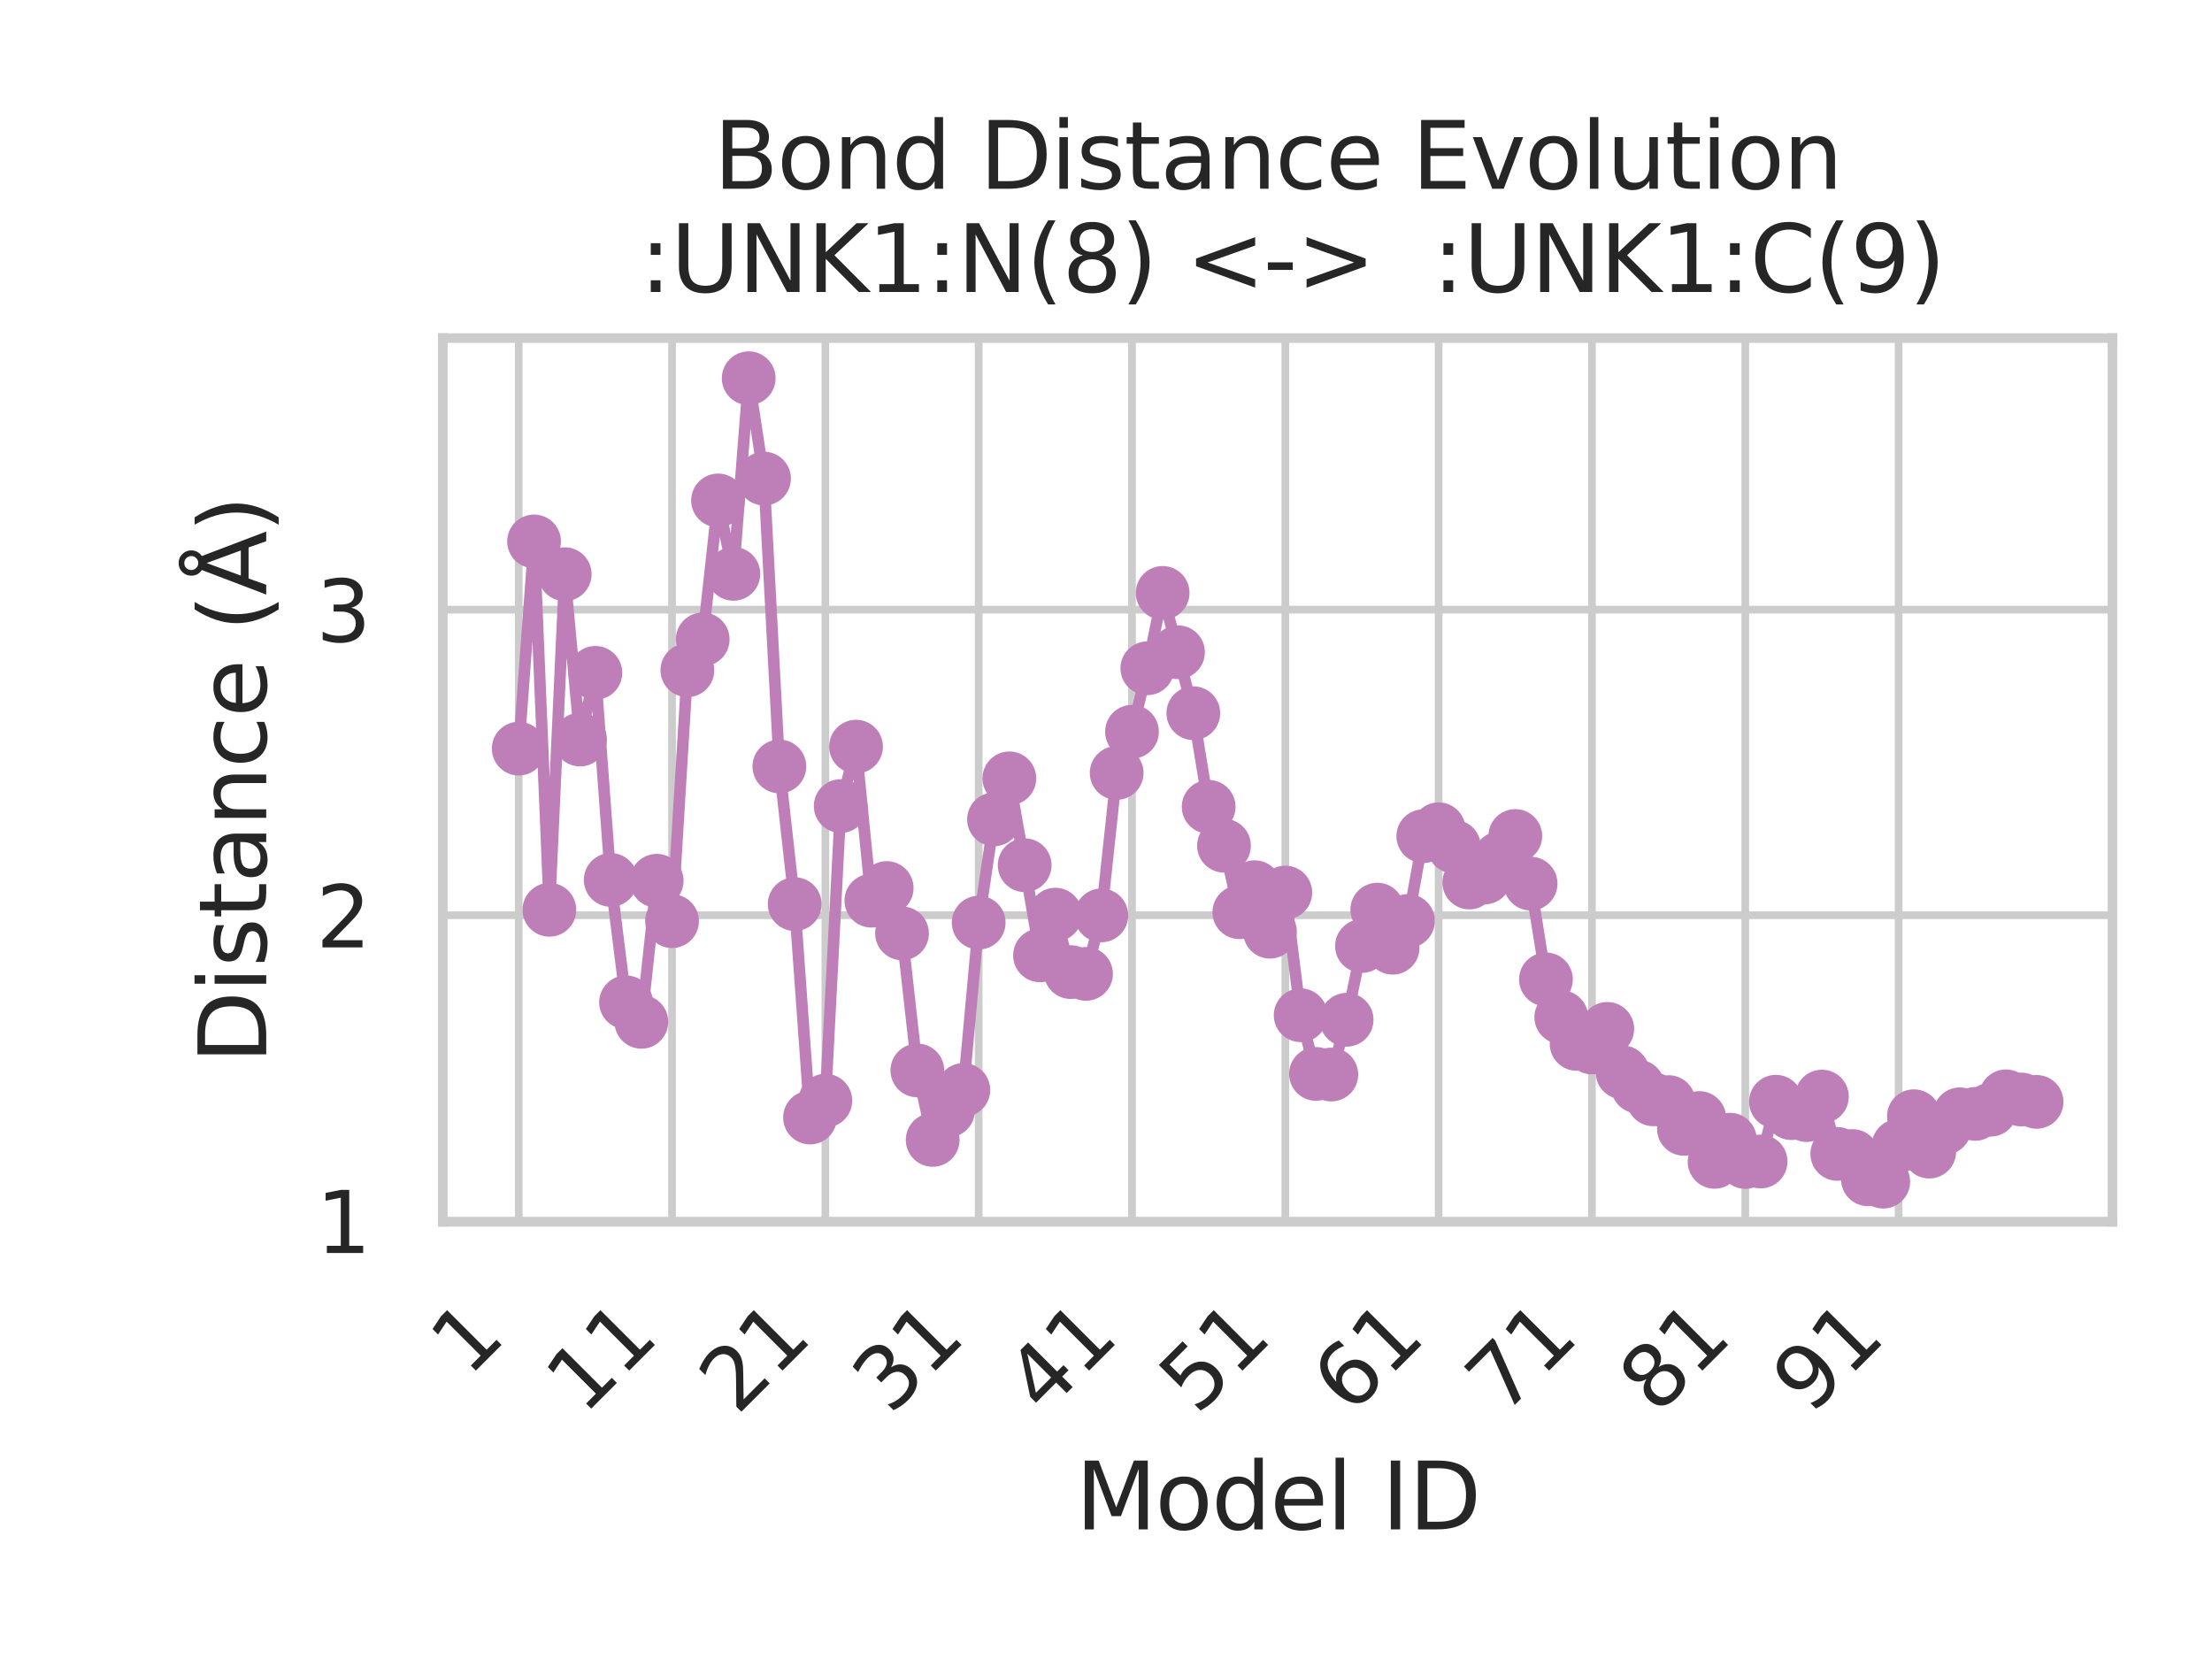 <?xml version="1.0" encoding="utf-8" standalone="no"?>
<!DOCTYPE svg PUBLIC "-//W3C//DTD SVG 1.1//EN"
  "http://www.w3.org/Graphics/SVG/1.1/DTD/svg11.dtd">
<svg xmlns:xlink="http://www.w3.org/1999/xlink" width="288pt" height="216pt" viewBox="0 0 288 216" xmlns="http://www.w3.org/2000/svg" version="1.1">
 <defs>
  <style type="text/css">*{stroke-linejoin: round; stroke-linecap: butt}</style>
 </defs>
 <g id="figure_1">
  <g id="patch_1">
   <path d="M 0 216 
L 288 216 
L 288 0 
L 0 0 
z
" style="fill: #ffffff"/>
  </g>
  <g id="axes_1">
   <g id="patch_2">
    <path d="M 57.656 159.079 
L 275.04 159.079 
L 275.04 44.016 
L 57.656 44.016 
z
" style="fill: #ffffff"/>
   </g>
   <g id="matplotlib.axis_1">
    <g id="xtick_1">
     <g id="line2d_1">
      <path d="M 67.537 159.079 
L 67.537 44.016 
" clip-path="url(#p1d63e0e057)" style="fill: none; stroke: #cccccc; stroke-linecap: round"/>
     </g>
     <g id="text_1">
      <!-- 1 -->
      <g style="fill: #262626" transform="translate(60.971 179.438) rotate(-45) scale(0.11 -0.11)">
       <defs>
        <path id="DejaVuSans-31" d="M 794 531 
L 1825 531 
L 1825 4091 
L 703 3866 
L 703 4441 
L 1819 4666 
L 2450 4666 
L 2450 531 
L 3481 531 
L 3481 0 
L 794 0 
L 794 531 
z
" transform="scale(0.016)"/>
       </defs>
       <use xlink:href="#DejaVuSans-31"/>
      </g>
     </g>
    </g>
    <g id="xtick_2">
     <g id="line2d_2">
      <path d="M 87.499 159.079 
L 87.499 44.016 
" clip-path="url(#p1d63e0e057)" style="fill: none; stroke: #cccccc; stroke-linecap: round"/>
     </g>
     <g id="text_2">
      <!-- 11 -->
      <g style="fill: #262626" transform="translate(75.984 184.387) rotate(-45) scale(0.11 -0.11)">
       <use xlink:href="#DejaVuSans-31"/>
       <use xlink:href="#DejaVuSans-31" x="63.623"/>
      </g>
     </g>
    </g>
    <g id="xtick_3">
     <g id="line2d_3">
      <path d="M 107.461 159.079 
L 107.461 44.016 
" clip-path="url(#p1d63e0e057)" style="fill: none; stroke: #cccccc; stroke-linecap: round"/>
     </g>
     <g id="text_3">
      <!-- 21 -->
      <g style="fill: #262626" transform="translate(95.946 184.387) rotate(-45) scale(0.11 -0.11)">
       <defs>
        <path id="DejaVuSans-32" d="M 1228 531 
L 3431 531 
L 3431 0 
L 469 0 
L 469 531 
Q 828 903 1448 1529 
Q 2069 2156 2228 2338 
Q 2531 2678 2651 2914 
Q 2772 3150 2772 3378 
Q 2772 3750 2511 3984 
Q 2250 4219 1831 4219 
Q 1534 4219 1204 4116 
Q 875 4013 500 3803 
L 500 4441 
Q 881 4594 1212 4672 
Q 1544 4750 1819 4750 
Q 2544 4750 2975 4387 
Q 3406 4025 3406 3419 
Q 3406 3131 3298 2873 
Q 3191 2616 2906 2266 
Q 2828 2175 2409 1742 
Q 1991 1309 1228 531 
z
" transform="scale(0.016)"/>
       </defs>
       <use xlink:href="#DejaVuSans-32"/>
       <use xlink:href="#DejaVuSans-31" x="63.623"/>
      </g>
     </g>
    </g>
    <g id="xtick_4">
     <g id="line2d_4">
      <path d="M 127.423 159.079 
L 127.423 44.016 
" clip-path="url(#p1d63e0e057)" style="fill: none; stroke: #cccccc; stroke-linecap: round"/>
     </g>
     <g id="text_4">
      <!-- 31 -->
      <g style="fill: #262626" transform="translate(115.907 184.387) rotate(-45) scale(0.11 -0.11)">
       <defs>
        <path id="DejaVuSans-33" d="M 2597 2516 
Q 3050 2419 3304 2112 
Q 3559 1806 3559 1356 
Q 3559 666 3084 287 
Q 2609 -91 1734 -91 
Q 1441 -91 1130 -33 
Q 819 25 488 141 
L 488 750 
Q 750 597 1062 519 
Q 1375 441 1716 441 
Q 2309 441 2620 675 
Q 2931 909 2931 1356 
Q 2931 1769 2642 2001 
Q 2353 2234 1838 2234 
L 1294 2234 
L 1294 2753 
L 1863 2753 
Q 2328 2753 2575 2939 
Q 2822 3125 2822 3475 
Q 2822 3834 2567 4026 
Q 2313 4219 1838 4219 
Q 1578 4219 1281 4162 
Q 984 4106 628 3988 
L 628 4550 
Q 988 4650 1302 4700 
Q 1616 4750 1894 4750 
Q 2613 4750 3031 4423 
Q 3450 4097 3450 3541 
Q 3450 3153 3228 2886 
Q 3006 2619 2597 2516 
z
" transform="scale(0.016)"/>
       </defs>
       <use xlink:href="#DejaVuSans-33"/>
       <use xlink:href="#DejaVuSans-31" x="63.623"/>
      </g>
     </g>
    </g>
    <g id="xtick_5">
     <g id="line2d_5">
      <path d="M 147.384 159.079 
L 147.384 44.016 
" clip-path="url(#p1d63e0e057)" style="fill: none; stroke: #cccccc; stroke-linecap: round"/>
     </g>
     <g id="text_5">
      <!-- 41 -->
      <g style="fill: #262626" transform="translate(135.869 184.387) rotate(-45) scale(0.11 -0.11)">
       <defs>
        <path id="DejaVuSans-34" d="M 2419 4116 
L 825 1625 
L 2419 1625 
L 2419 4116 
z
M 2253 4666 
L 3047 4666 
L 3047 1625 
L 3713 1625 
L 3713 1100 
L 3047 1100 
L 3047 0 
L 2419 0 
L 2419 1100 
L 313 1100 
L 313 1709 
L 2253 4666 
z
" transform="scale(0.016)"/>
       </defs>
       <use xlink:href="#DejaVuSans-34"/>
       <use xlink:href="#DejaVuSans-31" x="63.623"/>
      </g>
     </g>
    </g>
    <g id="xtick_6">
     <g id="line2d_6">
      <path d="M 167.346 159.079 
L 167.346 44.016 
" clip-path="url(#p1d63e0e057)" style="fill: none; stroke: #cccccc; stroke-linecap: round"/>
     </g>
     <g id="text_6">
      <!-- 51 -->
      <g style="fill: #262626" transform="translate(155.831 184.387) rotate(-45) scale(0.11 -0.11)">
       <defs>
        <path id="DejaVuSans-35" d="M 691 4666 
L 3169 4666 
L 3169 4134 
L 1269 4134 
L 1269 2991 
Q 1406 3038 1543 3061 
Q 1681 3084 1819 3084 
Q 2600 3084 3056 2656 
Q 3513 2228 3513 1497 
Q 3513 744 3044 326 
Q 2575 -91 1722 -91 
Q 1428 -91 1123 -41 
Q 819 9 494 109 
L 494 744 
Q 775 591 1075 516 
Q 1375 441 1709 441 
Q 2250 441 2565 725 
Q 2881 1009 2881 1497 
Q 2881 1984 2565 2268 
Q 2250 2553 1709 2553 
Q 1456 2553 1204 2497 
Q 953 2441 691 2322 
L 691 4666 
z
" transform="scale(0.016)"/>
       </defs>
       <use xlink:href="#DejaVuSans-35"/>
       <use xlink:href="#DejaVuSans-31" x="63.623"/>
      </g>
     </g>
    </g>
    <g id="xtick_7">
     <g id="line2d_7">
      <path d="M 187.308 159.079 
L 187.308 44.016 
" clip-path="url(#p1d63e0e057)" style="fill: none; stroke: #cccccc; stroke-linecap: round"/>
     </g>
     <g id="text_7">
      <!-- 61 -->
      <g style="fill: #262626" transform="translate(175.793 184.387) rotate(-45) scale(0.11 -0.11)">
       <defs>
        <path id="DejaVuSans-36" d="M 2113 2584 
Q 1688 2584 1439 2293 
Q 1191 2003 1191 1497 
Q 1191 994 1439 701 
Q 1688 409 2113 409 
Q 2538 409 2786 701 
Q 3034 994 3034 1497 
Q 3034 2003 2786 2293 
Q 2538 2584 2113 2584 
z
M 3366 4563 
L 3366 3988 
Q 3128 4100 2886 4159 
Q 2644 4219 2406 4219 
Q 1781 4219 1451 3797 
Q 1122 3375 1075 2522 
Q 1259 2794 1537 2939 
Q 1816 3084 2150 3084 
Q 2853 3084 3261 2657 
Q 3669 2231 3669 1497 
Q 3669 778 3244 343 
Q 2819 -91 2113 -91 
Q 1303 -91 875 529 
Q 447 1150 447 2328 
Q 447 3434 972 4092 
Q 1497 4750 2381 4750 
Q 2619 4750 2861 4703 
Q 3103 4656 3366 4563 
z
" transform="scale(0.016)"/>
       </defs>
       <use xlink:href="#DejaVuSans-36"/>
       <use xlink:href="#DejaVuSans-31" x="63.623"/>
      </g>
     </g>
    </g>
    <g id="xtick_8">
     <g id="line2d_8">
      <path d="M 207.27 159.079 
L 207.27 44.016 
" clip-path="url(#p1d63e0e057)" style="fill: none; stroke: #cccccc; stroke-linecap: round"/>
     </g>
     <g id="text_8">
      <!-- 71 -->
      <g style="fill: #262626" transform="translate(195.754 184.387) rotate(-45) scale(0.11 -0.11)">
       <defs>
        <path id="DejaVuSans-37" d="M 525 4666 
L 3525 4666 
L 3525 4397 
L 1831 0 
L 1172 0 
L 2766 4134 
L 525 4134 
L 525 4666 
z
" transform="scale(0.016)"/>
       </defs>
       <use xlink:href="#DejaVuSans-37"/>
       <use xlink:href="#DejaVuSans-31" x="63.623"/>
      </g>
     </g>
    </g>
    <g id="xtick_9">
     <g id="line2d_9">
      <path d="M 227.232 159.079 
L 227.232 44.016 
" clip-path="url(#p1d63e0e057)" style="fill: none; stroke: #cccccc; stroke-linecap: round"/>
     </g>
     <g id="text_9">
      <!-- 81 -->
      <g style="fill: #262626" transform="translate(215.716 184.387) rotate(-45) scale(0.11 -0.11)">
       <defs>
        <path id="DejaVuSans-38" d="M 2034 2216 
Q 1584 2216 1326 1975 
Q 1069 1734 1069 1313 
Q 1069 891 1326 650 
Q 1584 409 2034 409 
Q 2484 409 2743 651 
Q 3003 894 3003 1313 
Q 3003 1734 2745 1975 
Q 2488 2216 2034 2216 
z
M 1403 2484 
Q 997 2584 770 2862 
Q 544 3141 544 3541 
Q 544 4100 942 4425 
Q 1341 4750 2034 4750 
Q 2731 4750 3128 4425 
Q 3525 4100 3525 3541 
Q 3525 3141 3298 2862 
Q 3072 2584 2669 2484 
Q 3125 2378 3379 2068 
Q 3634 1759 3634 1313 
Q 3634 634 3220 271 
Q 2806 -91 2034 -91 
Q 1263 -91 848 271 
Q 434 634 434 1313 
Q 434 1759 690 2068 
Q 947 2378 1403 2484 
z
M 1172 3481 
Q 1172 3119 1398 2916 
Q 1625 2713 2034 2713 
Q 2441 2713 2670 2916 
Q 2900 3119 2900 3481 
Q 2900 3844 2670 4047 
Q 2441 4250 2034 4250 
Q 1625 4250 1398 4047 
Q 1172 3844 1172 3481 
z
" transform="scale(0.016)"/>
       </defs>
       <use xlink:href="#DejaVuSans-38"/>
       <use xlink:href="#DejaVuSans-31" x="63.623"/>
      </g>
     </g>
    </g>
    <g id="xtick_10">
     <g id="line2d_10">
      <path d="M 247.193 159.079 
L 247.193 44.016 
" clip-path="url(#p1d63e0e057)" style="fill: none; stroke: #cccccc; stroke-linecap: round"/>
     </g>
     <g id="text_10">
      <!-- 91 -->
      <g style="fill: #262626" transform="translate(235.678 184.387) rotate(-45) scale(0.11 -0.11)">
       <defs>
        <path id="DejaVuSans-39" d="M 703 97 
L 703 672 
Q 941 559 1184 500 
Q 1428 441 1663 441 
Q 2288 441 2617 861 
Q 2947 1281 2994 2138 
Q 2813 1869 2534 1725 
Q 2256 1581 1919 1581 
Q 1219 1581 811 2004 
Q 403 2428 403 3163 
Q 403 3881 828 4315 
Q 1253 4750 1959 4750 
Q 2769 4750 3195 4129 
Q 3622 3509 3622 2328 
Q 3622 1225 3098 567 
Q 2575 -91 1691 -91 
Q 1453 -91 1209 -44 
Q 966 3 703 97 
z
M 1959 2075 
Q 2384 2075 2632 2365 
Q 2881 2656 2881 3163 
Q 2881 3666 2632 3958 
Q 2384 4250 1959 4250 
Q 1534 4250 1286 3958 
Q 1038 3666 1038 3163 
Q 1038 2656 1286 2365 
Q 1534 2075 1959 2075 
z
" transform="scale(0.016)"/>
       </defs>
       <use xlink:href="#DejaVuSans-39"/>
       <use xlink:href="#DejaVuSans-31" x="63.623"/>
      </g>
     </g>
    </g>
    <g id="text_11">
     <!-- Model ID -->
     <g style="fill: #262626" transform="translate(140.035 199.123) scale(0.12 -0.12)">
      <defs>
       <path id="DejaVuSans-4d" d="M 628 4666 
L 1569 4666 
L 2759 1491 
L 3956 4666 
L 4897 4666 
L 4897 0 
L 4281 0 
L 4281 4097 
L 3078 897 
L 2444 897 
L 1241 4097 
L 1241 0 
L 628 0 
L 628 4666 
z
" transform="scale(0.016)"/>
       <path id="DejaVuSans-6f" d="M 1959 3097 
Q 1497 3097 1228 2736 
Q 959 2375 959 1747 
Q 959 1119 1226 758 
Q 1494 397 1959 397 
Q 2419 397 2687 759 
Q 2956 1122 2956 1747 
Q 2956 2369 2687 2733 
Q 2419 3097 1959 3097 
z
M 1959 3584 
Q 2709 3584 3137 3096 
Q 3566 2609 3566 1747 
Q 3566 888 3137 398 
Q 2709 -91 1959 -91 
Q 1206 -91 779 398 
Q 353 888 353 1747 
Q 353 2609 779 3096 
Q 1206 3584 1959 3584 
z
" transform="scale(0.016)"/>
       <path id="DejaVuSans-64" d="M 2906 2969 
L 2906 4863 
L 3481 4863 
L 3481 0 
L 2906 0 
L 2906 525 
Q 2725 213 2448 61 
Q 2172 -91 1784 -91 
Q 1150 -91 751 415 
Q 353 922 353 1747 
Q 353 2572 751 3078 
Q 1150 3584 1784 3584 
Q 2172 3584 2448 3432 
Q 2725 3281 2906 2969 
z
M 947 1747 
Q 947 1113 1208 752 
Q 1469 391 1925 391 
Q 2381 391 2643 752 
Q 2906 1113 2906 1747 
Q 2906 2381 2643 2742 
Q 2381 3103 1925 3103 
Q 1469 3103 1208 2742 
Q 947 2381 947 1747 
z
" transform="scale(0.016)"/>
       <path id="DejaVuSans-65" d="M 3597 1894 
L 3597 1613 
L 953 1613 
Q 991 1019 1311 708 
Q 1631 397 2203 397 
Q 2534 397 2845 478 
Q 3156 559 3463 722 
L 3463 178 
Q 3153 47 2828 -22 
Q 2503 -91 2169 -91 
Q 1331 -91 842 396 
Q 353 884 353 1716 
Q 353 2575 817 3079 
Q 1281 3584 2069 3584 
Q 2775 3584 3186 3129 
Q 3597 2675 3597 1894 
z
M 3022 2063 
Q 3016 2534 2758 2815 
Q 2500 3097 2075 3097 
Q 1594 3097 1305 2825 
Q 1016 2553 972 2059 
L 3022 2063 
z
" transform="scale(0.016)"/>
       <path id="DejaVuSans-6c" d="M 603 4863 
L 1178 4863 
L 1178 0 
L 603 0 
L 603 4863 
z
" transform="scale(0.016)"/>
       <path id="DejaVuSans-20" transform="scale(0.016)"/>
       <path id="DejaVuSans-49" d="M 628 4666 
L 1259 4666 
L 1259 0 
L 628 0 
L 628 4666 
z
" transform="scale(0.016)"/>
       <path id="DejaVuSans-44" d="M 1259 4147 
L 1259 519 
L 2022 519 
Q 2988 519 3436 956 
Q 3884 1394 3884 2338 
Q 3884 3275 3436 3711 
Q 2988 4147 2022 4147 
L 1259 4147 
z
M 628 4666 
L 1925 4666 
Q 3281 4666 3915 4102 
Q 4550 3538 4550 2338 
Q 4550 1131 3912 565 
Q 3275 0 1925 0 
L 628 0 
L 628 4666 
z
" transform="scale(0.016)"/>
      </defs>
      <use xlink:href="#DejaVuSans-4d"/>
      <use xlink:href="#DejaVuSans-6f" x="86.279"/>
      <use xlink:href="#DejaVuSans-64" x="147.461"/>
      <use xlink:href="#DejaVuSans-65" x="210.938"/>
      <use xlink:href="#DejaVuSans-6c" x="272.461"/>
      <use xlink:href="#DejaVuSans-20" x="300.244"/>
      <use xlink:href="#DejaVuSans-49" x="332.031"/>
      <use xlink:href="#DejaVuSans-44" x="361.523"/>
     </g>
    </g>
   </g>
   <g id="matplotlib.axis_2">
    <g id="ytick_1">
     <g id="line2d_11">
      <path d="M 57.656 158.956 
L 275.04 158.956 
" clip-path="url(#p1d63e0e057)" style="fill: none; stroke: #cccccc; stroke-linecap: round"/>
     </g>
     <g id="text_12">
      <!-- 1 -->
      <g style="fill: #262626" transform="translate(41.157 163.135) scale(0.11 -0.11)">
       <use xlink:href="#DejaVuSans-31"/>
      </g>
     </g>
    </g>
    <g id="ytick_2">
     <g id="line2d_12">
      <path d="M 57.656 119.166 
L 275.04 119.166 
" clip-path="url(#p1d63e0e057)" style="fill: none; stroke: #cccccc; stroke-linecap: round"/>
     </g>
     <g id="text_13">
      <!-- 2 -->
      <g style="fill: #262626" transform="translate(41.157 123.346) scale(0.11 -0.11)">
       <use xlink:href="#DejaVuSans-32"/>
      </g>
     </g>
    </g>
    <g id="ytick_3">
     <g id="line2d_13">
      <path d="M 57.656 79.377 
L 275.04 79.377 
" clip-path="url(#p1d63e0e057)" style="fill: none; stroke: #cccccc; stroke-linecap: round"/>
     </g>
     <g id="text_14">
      <!-- 3 -->
      <g style="fill: #262626" transform="translate(41.157 83.556) scale(0.11 -0.11)">
       <use xlink:href="#DejaVuSans-33"/>
      </g>
     </g>
    </g>
    <g id="text_15">
     <!-- Distance (Å) -->
     <g style="fill: #262626" transform="translate(34.662 138.476) rotate(-90) scale(0.12 -0.12)">
      <defs>
       <path id="DejaVuSans-69" d="M 603 3500 
L 1178 3500 
L 1178 0 
L 603 0 
L 603 3500 
z
M 603 4863 
L 1178 4863 
L 1178 4134 
L 603 4134 
L 603 4863 
z
" transform="scale(0.016)"/>
       <path id="DejaVuSans-73" d="M 2834 3397 
L 2834 2853 
Q 2591 2978 2328 3040 
Q 2066 3103 1784 3103 
Q 1356 3103 1142 2972 
Q 928 2841 928 2578 
Q 928 2378 1081 2264 
Q 1234 2150 1697 2047 
L 1894 2003 
Q 2506 1872 2764 1633 
Q 3022 1394 3022 966 
Q 3022 478 2636 193 
Q 2250 -91 1575 -91 
Q 1294 -91 989 -36 
Q 684 19 347 128 
L 347 722 
Q 666 556 975 473 
Q 1284 391 1588 391 
Q 1994 391 2212 530 
Q 2431 669 2431 922 
Q 2431 1156 2273 1281 
Q 2116 1406 1581 1522 
L 1381 1569 
Q 847 1681 609 1914 
Q 372 2147 372 2553 
Q 372 3047 722 3315 
Q 1072 3584 1716 3584 
Q 2034 3584 2315 3537 
Q 2597 3491 2834 3397 
z
" transform="scale(0.016)"/>
       <path id="DejaVuSans-74" d="M 1172 4494 
L 1172 3500 
L 2356 3500 
L 2356 3053 
L 1172 3053 
L 1172 1153 
Q 1172 725 1289 603 
Q 1406 481 1766 481 
L 2356 481 
L 2356 0 
L 1766 0 
Q 1100 0 847 248 
Q 594 497 594 1153 
L 594 3053 
L 172 3053 
L 172 3500 
L 594 3500 
L 594 4494 
L 1172 4494 
z
" transform="scale(0.016)"/>
       <path id="DejaVuSans-61" d="M 2194 1759 
Q 1497 1759 1228 1600 
Q 959 1441 959 1056 
Q 959 750 1161 570 
Q 1363 391 1709 391 
Q 2188 391 2477 730 
Q 2766 1069 2766 1631 
L 2766 1759 
L 2194 1759 
z
M 3341 1997 
L 3341 0 
L 2766 0 
L 2766 531 
Q 2569 213 2275 61 
Q 1981 -91 1556 -91 
Q 1019 -91 701 211 
Q 384 513 384 1019 
Q 384 1609 779 1909 
Q 1175 2209 1959 2209 
L 2766 2209 
L 2766 2266 
Q 2766 2663 2505 2880 
Q 2244 3097 1772 3097 
Q 1472 3097 1187 3025 
Q 903 2953 641 2809 
L 641 3341 
Q 956 3463 1253 3523 
Q 1550 3584 1831 3584 
Q 2591 3584 2966 3190 
Q 3341 2797 3341 1997 
z
" transform="scale(0.016)"/>
       <path id="DejaVuSans-6e" d="M 3513 2113 
L 3513 0 
L 2938 0 
L 2938 2094 
Q 2938 2591 2744 2837 
Q 2550 3084 2163 3084 
Q 1697 3084 1428 2787 
Q 1159 2491 1159 1978 
L 1159 0 
L 581 0 
L 581 3500 
L 1159 3500 
L 1159 2956 
Q 1366 3272 1645 3428 
Q 1925 3584 2291 3584 
Q 2894 3584 3203 3211 
Q 3513 2838 3513 2113 
z
" transform="scale(0.016)"/>
       <path id="DejaVuSans-63" d="M 3122 3366 
L 3122 2828 
Q 2878 2963 2633 3030 
Q 2388 3097 2138 3097 
Q 1578 3097 1268 2742 
Q 959 2388 959 1747 
Q 959 1106 1268 751 
Q 1578 397 2138 397 
Q 2388 397 2633 464 
Q 2878 531 3122 666 
L 3122 134 
Q 2881 22 2623 -34 
Q 2366 -91 2075 -91 
Q 1284 -91 818 406 
Q 353 903 353 1747 
Q 353 2603 823 3093 
Q 1294 3584 2113 3584 
Q 2378 3584 2631 3529 
Q 2884 3475 3122 3366 
z
" transform="scale(0.016)"/>
       <path id="DejaVuSans-28" d="M 1984 4856 
Q 1566 4138 1362 3434 
Q 1159 2731 1159 2009 
Q 1159 1288 1364 580 
Q 1569 -128 1984 -844 
L 1484 -844 
Q 1016 -109 783 600 
Q 550 1309 550 2009 
Q 550 2706 781 3412 
Q 1013 4119 1484 4856 
L 1984 4856 
z
" transform="scale(0.016)"/>
       <path id="DejaVuSans-c5" d="M 2663 5081 
Q 2663 5278 2523 5417 
Q 2384 5556 2188 5556 
Q 1988 5556 1852 5420 
Q 1716 5284 1716 5081 
Q 1716 4884 1853 4746 
Q 1991 4609 2188 4609 
Q 2384 4609 2523 4746 
Q 2663 4884 2663 5081 
z
M 2188 4044 
L 1338 1722 
L 3041 1722 
L 2188 4044 
z
M 1716 4366 
Q 1525 4494 1428 4673 
Q 1331 4853 1331 5081 
Q 1331 5441 1579 5691 
Q 1828 5941 2188 5941 
Q 2544 5941 2795 5689 
Q 3047 5438 3047 5081 
Q 3047 4863 2948 4678 
Q 2850 4494 2663 4366 
L 4325 0 
L 3669 0 
L 3244 1197 
L 1141 1197 
L 716 0 
L 50 0 
L 1716 4366 
z
" transform="scale(0.016)"/>
       <path id="DejaVuSans-29" d="M 513 4856 
L 1013 4856 
Q 1481 4119 1714 3412 
Q 1947 2706 1947 2009 
Q 1947 1309 1714 600 
Q 1481 -109 1013 -844 
L 513 -844 
Q 928 -128 1133 580 
Q 1338 1288 1338 2009 
Q 1338 2731 1133 3434 
Q 928 4138 513 4856 
z
" transform="scale(0.016)"/>
      </defs>
      <use xlink:href="#DejaVuSans-44"/>
      <use xlink:href="#DejaVuSans-69" x="77.002"/>
      <use xlink:href="#DejaVuSans-73" x="104.785"/>
      <use xlink:href="#DejaVuSans-74" x="156.885"/>
      <use xlink:href="#DejaVuSans-61" x="196.094"/>
      <use xlink:href="#DejaVuSans-6e" x="257.373"/>
      <use xlink:href="#DejaVuSans-63" x="320.752"/>
      <use xlink:href="#DejaVuSans-65" x="375.732"/>
      <use xlink:href="#DejaVuSans-20" x="437.256"/>
      <use xlink:href="#DejaVuSans-28" x="469.043"/>
      <use xlink:href="#DejaVuSans-c5" x="508.057"/>
      <use xlink:href="#DejaVuSans-29" x="576.465"/>
     </g>
    </g>
   </g>
   <g id="line2d_14">
    <path d="M 67.537 97.469 
L 69.534 70.494 
L 71.53 118.455 
L 73.526 74.761 
L 75.522 96.287 
L 77.518 87.605 
L 79.514 114.565 
L 81.511 130.502 
L 83.507 133.041 
L 85.503 114.675 
L 87.499 119.934 
L 89.495 87.264 
L 91.491 83.247 
L 93.488 65.158 
L 95.484 74.714 
L 97.48 49.246 
L 99.476 62.31 
L 101.472 99.794 
L 103.469 117.716 
L 105.465 145.503 
L 107.461 143.303 
L 109.457 104.949 
L 111.453 97.211 
L 113.449 117.266 
L 115.446 115.62 
L 117.442 121.524 
L 119.438 139.37 
L 121.434 148.414 
L 123.43 144.59 
L 125.426 141.912 
L 127.423 120.127 
L 129.419 106.682 
L 131.415 101.34 
L 133.411 112.652 
L 135.407 124.386 
L 137.404 119.086 
L 139.4 126.564 
L 141.396 126.797 
L 143.392 119.184 
L 145.388 100.638 
L 147.384 95.272 
L 149.381 87.009 
L 151.377 77.193 
L 153.373 84.922 
L 155.369 92.858 
L 157.365 105.047 
L 159.362 110.108 
L 161.358 118.769 
L 163.354 115.514 
L 165.35 121.307 
L 167.346 116.211 
L 169.342 132.185 
L 171.339 139.823 
L 173.335 139.905 
L 175.331 132.773 
L 177.327 123.168 
L 179.323 118.433 
L 181.319 123.393 
L 183.316 119.909 
L 185.312 108.871 
L 187.308 107.969 
L 189.304 110.241 
L 191.3 114.901 
L 193.297 114.249 
L 195.293 111.744 
L 197.289 108.847 
L 199.285 115.042 
L 201.281 127.517 
L 203.277 132.438 
L 205.274 135.912 
L 207.27 136.377 
L 209.266 133.959 
L 211.262 139.629 
L 213.258 141.469 
L 215.254 143.129 
L 217.251 143.493 
L 219.247 146.975 
L 221.243 145.567 
L 223.239 151.269 
L 225.235 148.388 
L 227.232 151.286 
L 229.228 151.227 
L 231.224 143.443 
L 233.22 144.928 
L 235.216 145.181 
L 237.212 142.775 
L 239.209 150.236 
L 241.205 150.517 
L 243.201 153.538 
L 245.197 153.849 
L 247.193 149.191 
L 249.189 145.331 
L 251.186 149.937 
L 253.182 146.84 
L 255.178 145.082 
L 257.174 145.025 
L 259.17 144.481 
L 261.167 142.744 
L 263.163 143.153 
L 265.159 143.463 
" clip-path="url(#p1d63e0e057)" style="fill: none; stroke: #be7fb8; stroke-width: 1.5; stroke-linecap: round"/>
    <defs>
     <path id="m2f0616fb90" d="M 0 3 
C 0.796 3 1.559 2.684 2.121 2.121 
C 2.684 1.559 3 0.796 3 0 
C 3 -0.796 2.684 -1.559 2.121 -2.121 
C 1.559 -2.684 0.796 -3 0 -3 
C -0.796 -3 -1.559 -2.684 -2.121 -2.121 
C -2.684 -1.559 -3 -0.796 -3 0 
C -3 0.796 -2.684 1.559 -2.121 2.121 
C -1.559 2.684 -0.796 3 0 3 
z
" style="stroke: #be7fb8"/>
    </defs>
    <g clip-path="url(#p1d63e0e057)">
     <use xlink:href="#m2f0616fb90" x="67.537" y="97.469" style="fill: #be7fb8; stroke: #be7fb8"/>
     <use xlink:href="#m2f0616fb90" x="69.534" y="70.494" style="fill: #be7fb8; stroke: #be7fb8"/>
     <use xlink:href="#m2f0616fb90" x="71.53" y="118.455" style="fill: #be7fb8; stroke: #be7fb8"/>
     <use xlink:href="#m2f0616fb90" x="73.526" y="74.761" style="fill: #be7fb8; stroke: #be7fb8"/>
     <use xlink:href="#m2f0616fb90" x="75.522" y="96.287" style="fill: #be7fb8; stroke: #be7fb8"/>
     <use xlink:href="#m2f0616fb90" x="77.518" y="87.605" style="fill: #be7fb8; stroke: #be7fb8"/>
     <use xlink:href="#m2f0616fb90" x="79.514" y="114.565" style="fill: #be7fb8; stroke: #be7fb8"/>
     <use xlink:href="#m2f0616fb90" x="81.511" y="130.502" style="fill: #be7fb8; stroke: #be7fb8"/>
     <use xlink:href="#m2f0616fb90" x="83.507" y="133.041" style="fill: #be7fb8; stroke: #be7fb8"/>
     <use xlink:href="#m2f0616fb90" x="85.503" y="114.675" style="fill: #be7fb8; stroke: #be7fb8"/>
     <use xlink:href="#m2f0616fb90" x="87.499" y="119.934" style="fill: #be7fb8; stroke: #be7fb8"/>
     <use xlink:href="#m2f0616fb90" x="89.495" y="87.264" style="fill: #be7fb8; stroke: #be7fb8"/>
     <use xlink:href="#m2f0616fb90" x="91.491" y="83.247" style="fill: #be7fb8; stroke: #be7fb8"/>
     <use xlink:href="#m2f0616fb90" x="93.488" y="65.158" style="fill: #be7fb8; stroke: #be7fb8"/>
     <use xlink:href="#m2f0616fb90" x="95.484" y="74.714" style="fill: #be7fb8; stroke: #be7fb8"/>
     <use xlink:href="#m2f0616fb90" x="97.48" y="49.246" style="fill: #be7fb8; stroke: #be7fb8"/>
     <use xlink:href="#m2f0616fb90" x="99.476" y="62.31" style="fill: #be7fb8; stroke: #be7fb8"/>
     <use xlink:href="#m2f0616fb90" x="101.472" y="99.794" style="fill: #be7fb8; stroke: #be7fb8"/>
     <use xlink:href="#m2f0616fb90" x="103.469" y="117.716" style="fill: #be7fb8; stroke: #be7fb8"/>
     <use xlink:href="#m2f0616fb90" x="105.465" y="145.503" style="fill: #be7fb8; stroke: #be7fb8"/>
     <use xlink:href="#m2f0616fb90" x="107.461" y="143.303" style="fill: #be7fb8; stroke: #be7fb8"/>
     <use xlink:href="#m2f0616fb90" x="109.457" y="104.949" style="fill: #be7fb8; stroke: #be7fb8"/>
     <use xlink:href="#m2f0616fb90" x="111.453" y="97.211" style="fill: #be7fb8; stroke: #be7fb8"/>
     <use xlink:href="#m2f0616fb90" x="113.449" y="117.266" style="fill: #be7fb8; stroke: #be7fb8"/>
     <use xlink:href="#m2f0616fb90" x="115.446" y="115.62" style="fill: #be7fb8; stroke: #be7fb8"/>
     <use xlink:href="#m2f0616fb90" x="117.442" y="121.524" style="fill: #be7fb8; stroke: #be7fb8"/>
     <use xlink:href="#m2f0616fb90" x="119.438" y="139.37" style="fill: #be7fb8; stroke: #be7fb8"/>
     <use xlink:href="#m2f0616fb90" x="121.434" y="148.414" style="fill: #be7fb8; stroke: #be7fb8"/>
     <use xlink:href="#m2f0616fb90" x="123.43" y="144.59" style="fill: #be7fb8; stroke: #be7fb8"/>
     <use xlink:href="#m2f0616fb90" x="125.426" y="141.912" style="fill: #be7fb8; stroke: #be7fb8"/>
     <use xlink:href="#m2f0616fb90" x="127.423" y="120.127" style="fill: #be7fb8; stroke: #be7fb8"/>
     <use xlink:href="#m2f0616fb90" x="129.419" y="106.682" style="fill: #be7fb8; stroke: #be7fb8"/>
     <use xlink:href="#m2f0616fb90" x="131.415" y="101.34" style="fill: #be7fb8; stroke: #be7fb8"/>
     <use xlink:href="#m2f0616fb90" x="133.411" y="112.652" style="fill: #be7fb8; stroke: #be7fb8"/>
     <use xlink:href="#m2f0616fb90" x="135.407" y="124.386" style="fill: #be7fb8; stroke: #be7fb8"/>
     <use xlink:href="#m2f0616fb90" x="137.404" y="119.086" style="fill: #be7fb8; stroke: #be7fb8"/>
     <use xlink:href="#m2f0616fb90" x="139.4" y="126.564" style="fill: #be7fb8; stroke: #be7fb8"/>
     <use xlink:href="#m2f0616fb90" x="141.396" y="126.797" style="fill: #be7fb8; stroke: #be7fb8"/>
     <use xlink:href="#m2f0616fb90" x="143.392" y="119.184" style="fill: #be7fb8; stroke: #be7fb8"/>
     <use xlink:href="#m2f0616fb90" x="145.388" y="100.638" style="fill: #be7fb8; stroke: #be7fb8"/>
     <use xlink:href="#m2f0616fb90" x="147.384" y="95.272" style="fill: #be7fb8; stroke: #be7fb8"/>
     <use xlink:href="#m2f0616fb90" x="149.381" y="87.009" style="fill: #be7fb8; stroke: #be7fb8"/>
     <use xlink:href="#m2f0616fb90" x="151.377" y="77.193" style="fill: #be7fb8; stroke: #be7fb8"/>
     <use xlink:href="#m2f0616fb90" x="153.373" y="84.922" style="fill: #be7fb8; stroke: #be7fb8"/>
     <use xlink:href="#m2f0616fb90" x="155.369" y="92.858" style="fill: #be7fb8; stroke: #be7fb8"/>
     <use xlink:href="#m2f0616fb90" x="157.365" y="105.047" style="fill: #be7fb8; stroke: #be7fb8"/>
     <use xlink:href="#m2f0616fb90" x="159.362" y="110.108" style="fill: #be7fb8; stroke: #be7fb8"/>
     <use xlink:href="#m2f0616fb90" x="161.358" y="118.769" style="fill: #be7fb8; stroke: #be7fb8"/>
     <use xlink:href="#m2f0616fb90" x="163.354" y="115.514" style="fill: #be7fb8; stroke: #be7fb8"/>
     <use xlink:href="#m2f0616fb90" x="165.35" y="121.307" style="fill: #be7fb8; stroke: #be7fb8"/>
     <use xlink:href="#m2f0616fb90" x="167.346" y="116.211" style="fill: #be7fb8; stroke: #be7fb8"/>
     <use xlink:href="#m2f0616fb90" x="169.342" y="132.185" style="fill: #be7fb8; stroke: #be7fb8"/>
     <use xlink:href="#m2f0616fb90" x="171.339" y="139.823" style="fill: #be7fb8; stroke: #be7fb8"/>
     <use xlink:href="#m2f0616fb90" x="173.335" y="139.905" style="fill: #be7fb8; stroke: #be7fb8"/>
     <use xlink:href="#m2f0616fb90" x="175.331" y="132.773" style="fill: #be7fb8; stroke: #be7fb8"/>
     <use xlink:href="#m2f0616fb90" x="177.327" y="123.168" style="fill: #be7fb8; stroke: #be7fb8"/>
     <use xlink:href="#m2f0616fb90" x="179.323" y="118.433" style="fill: #be7fb8; stroke: #be7fb8"/>
     <use xlink:href="#m2f0616fb90" x="181.319" y="123.393" style="fill: #be7fb8; stroke: #be7fb8"/>
     <use xlink:href="#m2f0616fb90" x="183.316" y="119.909" style="fill: #be7fb8; stroke: #be7fb8"/>
     <use xlink:href="#m2f0616fb90" x="185.312" y="108.871" style="fill: #be7fb8; stroke: #be7fb8"/>
     <use xlink:href="#m2f0616fb90" x="187.308" y="107.969" style="fill: #be7fb8; stroke: #be7fb8"/>
     <use xlink:href="#m2f0616fb90" x="189.304" y="110.241" style="fill: #be7fb8; stroke: #be7fb8"/>
     <use xlink:href="#m2f0616fb90" x="191.3" y="114.901" style="fill: #be7fb8; stroke: #be7fb8"/>
     <use xlink:href="#m2f0616fb90" x="193.297" y="114.249" style="fill: #be7fb8; stroke: #be7fb8"/>
     <use xlink:href="#m2f0616fb90" x="195.293" y="111.744" style="fill: #be7fb8; stroke: #be7fb8"/>
     <use xlink:href="#m2f0616fb90" x="197.289" y="108.847" style="fill: #be7fb8; stroke: #be7fb8"/>
     <use xlink:href="#m2f0616fb90" x="199.285" y="115.042" style="fill: #be7fb8; stroke: #be7fb8"/>
     <use xlink:href="#m2f0616fb90" x="201.281" y="127.517" style="fill: #be7fb8; stroke: #be7fb8"/>
     <use xlink:href="#m2f0616fb90" x="203.277" y="132.438" style="fill: #be7fb8; stroke: #be7fb8"/>
     <use xlink:href="#m2f0616fb90" x="205.274" y="135.912" style="fill: #be7fb8; stroke: #be7fb8"/>
     <use xlink:href="#m2f0616fb90" x="207.27" y="136.377" style="fill: #be7fb8; stroke: #be7fb8"/>
     <use xlink:href="#m2f0616fb90" x="209.266" y="133.959" style="fill: #be7fb8; stroke: #be7fb8"/>
     <use xlink:href="#m2f0616fb90" x="211.262" y="139.629" style="fill: #be7fb8; stroke: #be7fb8"/>
     <use xlink:href="#m2f0616fb90" x="213.258" y="141.469" style="fill: #be7fb8; stroke: #be7fb8"/>
     <use xlink:href="#m2f0616fb90" x="215.254" y="143.129" style="fill: #be7fb8; stroke: #be7fb8"/>
     <use xlink:href="#m2f0616fb90" x="217.251" y="143.493" style="fill: #be7fb8; stroke: #be7fb8"/>
     <use xlink:href="#m2f0616fb90" x="219.247" y="146.975" style="fill: #be7fb8; stroke: #be7fb8"/>
     <use xlink:href="#m2f0616fb90" x="221.243" y="145.567" style="fill: #be7fb8; stroke: #be7fb8"/>
     <use xlink:href="#m2f0616fb90" x="223.239" y="151.269" style="fill: #be7fb8; stroke: #be7fb8"/>
     <use xlink:href="#m2f0616fb90" x="225.235" y="148.388" style="fill: #be7fb8; stroke: #be7fb8"/>
     <use xlink:href="#m2f0616fb90" x="227.232" y="151.286" style="fill: #be7fb8; stroke: #be7fb8"/>
     <use xlink:href="#m2f0616fb90" x="229.228" y="151.227" style="fill: #be7fb8; stroke: #be7fb8"/>
     <use xlink:href="#m2f0616fb90" x="231.224" y="143.443" style="fill: #be7fb8; stroke: #be7fb8"/>
     <use xlink:href="#m2f0616fb90" x="233.22" y="144.928" style="fill: #be7fb8; stroke: #be7fb8"/>
     <use xlink:href="#m2f0616fb90" x="235.216" y="145.181" style="fill: #be7fb8; stroke: #be7fb8"/>
     <use xlink:href="#m2f0616fb90" x="237.212" y="142.775" style="fill: #be7fb8; stroke: #be7fb8"/>
     <use xlink:href="#m2f0616fb90" x="239.209" y="150.236" style="fill: #be7fb8; stroke: #be7fb8"/>
     <use xlink:href="#m2f0616fb90" x="241.205" y="150.517" style="fill: #be7fb8; stroke: #be7fb8"/>
     <use xlink:href="#m2f0616fb90" x="243.201" y="153.538" style="fill: #be7fb8; stroke: #be7fb8"/>
     <use xlink:href="#m2f0616fb90" x="245.197" y="153.849" style="fill: #be7fb8; stroke: #be7fb8"/>
     <use xlink:href="#m2f0616fb90" x="247.193" y="149.191" style="fill: #be7fb8; stroke: #be7fb8"/>
     <use xlink:href="#m2f0616fb90" x="249.189" y="145.331" style="fill: #be7fb8; stroke: #be7fb8"/>
     <use xlink:href="#m2f0616fb90" x="251.186" y="149.937" style="fill: #be7fb8; stroke: #be7fb8"/>
     <use xlink:href="#m2f0616fb90" x="253.182" y="146.84" style="fill: #be7fb8; stroke: #be7fb8"/>
     <use xlink:href="#m2f0616fb90" x="255.178" y="145.082" style="fill: #be7fb8; stroke: #be7fb8"/>
     <use xlink:href="#m2f0616fb90" x="257.174" y="145.025" style="fill: #be7fb8; stroke: #be7fb8"/>
     <use xlink:href="#m2f0616fb90" x="259.17" y="144.481" style="fill: #be7fb8; stroke: #be7fb8"/>
     <use xlink:href="#m2f0616fb90" x="261.167" y="142.744" style="fill: #be7fb8; stroke: #be7fb8"/>
     <use xlink:href="#m2f0616fb90" x="263.163" y="143.153" style="fill: #be7fb8; stroke: #be7fb8"/>
     <use xlink:href="#m2f0616fb90" x="265.159" y="143.463" style="fill: #be7fb8; stroke: #be7fb8"/>
    </g>
   </g>
   <g id="patch_3">
    <path d="M 57.656 159.079 
L 57.656 44.016 
" style="fill: none; stroke: #cccccc; stroke-width: 1.25; stroke-linejoin: miter; stroke-linecap: square"/>
   </g>
   <g id="patch_4">
    <path d="M 275.04 159.079 
L 275.04 44.016 
" style="fill: none; stroke: #cccccc; stroke-width: 1.25; stroke-linejoin: miter; stroke-linecap: square"/>
   </g>
   <g id="patch_5">
    <path d="M 57.656 159.079 
L 275.04 159.079 
" style="fill: none; stroke: #cccccc; stroke-width: 1.25; stroke-linejoin: miter; stroke-linecap: square"/>
   </g>
   <g id="patch_6">
    <path d="M 57.656 44.016 
L 275.04 44.016 
" style="fill: none; stroke: #cccccc; stroke-width: 1.25; stroke-linejoin: miter; stroke-linecap: square"/>
   </g>
   <g id="text_16">
    <!-- Bond Distance Evolution -->
    <g style="fill: #262626" transform="translate(92.924 24.579) scale(0.12 -0.12)">
     <defs>
      <path id="DejaVuSans-42" d="M 1259 2228 
L 1259 519 
L 2272 519 
Q 2781 519 3026 730 
Q 3272 941 3272 1375 
Q 3272 1813 3026 2020 
Q 2781 2228 2272 2228 
L 1259 2228 
z
M 1259 4147 
L 1259 2741 
L 2194 2741 
Q 2656 2741 2882 2914 
Q 3109 3088 3109 3444 
Q 3109 3797 2882 3972 
Q 2656 4147 2194 4147 
L 1259 4147 
z
M 628 4666 
L 2241 4666 
Q 2963 4666 3353 4366 
Q 3744 4066 3744 3513 
Q 3744 3084 3544 2831 
Q 3344 2578 2956 2516 
Q 3422 2416 3680 2098 
Q 3938 1781 3938 1306 
Q 3938 681 3513 340 
Q 3088 0 2303 0 
L 628 0 
L 628 4666 
z
" transform="scale(0.016)"/>
      <path id="DejaVuSans-45" d="M 628 4666 
L 3578 4666 
L 3578 4134 
L 1259 4134 
L 1259 2753 
L 3481 2753 
L 3481 2222 
L 1259 2222 
L 1259 531 
L 3634 531 
L 3634 0 
L 628 0 
L 628 4666 
z
" transform="scale(0.016)"/>
      <path id="DejaVuSans-76" d="M 191 3500 
L 800 3500 
L 1894 563 
L 2988 3500 
L 3597 3500 
L 2284 0 
L 1503 0 
L 191 3500 
z
" transform="scale(0.016)"/>
      <path id="DejaVuSans-75" d="M 544 1381 
L 544 3500 
L 1119 3500 
L 1119 1403 
Q 1119 906 1312 657 
Q 1506 409 1894 409 
Q 2359 409 2629 706 
Q 2900 1003 2900 1516 
L 2900 3500 
L 3475 3500 
L 3475 0 
L 2900 0 
L 2900 538 
Q 2691 219 2414 64 
Q 2138 -91 1772 -91 
Q 1169 -91 856 284 
Q 544 659 544 1381 
z
M 1991 3584 
L 1991 3584 
z
" transform="scale(0.016)"/>
     </defs>
     <use xlink:href="#DejaVuSans-42"/>
     <use xlink:href="#DejaVuSans-6f" x="68.604"/>
     <use xlink:href="#DejaVuSans-6e" x="129.785"/>
     <use xlink:href="#DejaVuSans-64" x="193.164"/>
     <use xlink:href="#DejaVuSans-20" x="256.641"/>
     <use xlink:href="#DejaVuSans-44" x="288.428"/>
     <use xlink:href="#DejaVuSans-69" x="365.43"/>
     <use xlink:href="#DejaVuSans-73" x="393.213"/>
     <use xlink:href="#DejaVuSans-74" x="445.312"/>
     <use xlink:href="#DejaVuSans-61" x="484.521"/>
     <use xlink:href="#DejaVuSans-6e" x="545.801"/>
     <use xlink:href="#DejaVuSans-63" x="609.18"/>
     <use xlink:href="#DejaVuSans-65" x="664.16"/>
     <use xlink:href="#DejaVuSans-20" x="725.684"/>
     <use xlink:href="#DejaVuSans-45" x="757.471"/>
     <use xlink:href="#DejaVuSans-76" x="820.654"/>
     <use xlink:href="#DejaVuSans-6f" x="879.834"/>
     <use xlink:href="#DejaVuSans-6c" x="941.016"/>
     <use xlink:href="#DejaVuSans-75" x="968.799"/>
     <use xlink:href="#DejaVuSans-74" x="1032.178"/>
     <use xlink:href="#DejaVuSans-69" x="1071.387"/>
     <use xlink:href="#DejaVuSans-6f" x="1099.17"/>
     <use xlink:href="#DejaVuSans-6e" x="1160.352"/>
    </g>
    <!--  :UNK1:N(8) &lt;-&gt;  :UNK1:C(9) -->
    <g style="fill: #262626" transform="translate(79.474 38.016) scale(0.12 -0.12)">
     <defs>
      <path id="DejaVuSans-3a" d="M 750 794 
L 1409 794 
L 1409 0 
L 750 0 
L 750 794 
z
M 750 3309 
L 1409 3309 
L 1409 2516 
L 750 2516 
L 750 3309 
z
" transform="scale(0.016)"/>
      <path id="DejaVuSans-55" d="M 556 4666 
L 1191 4666 
L 1191 1831 
Q 1191 1081 1462 751 
Q 1734 422 2344 422 
Q 2950 422 3222 751 
Q 3494 1081 3494 1831 
L 3494 4666 
L 4128 4666 
L 4128 1753 
Q 4128 841 3676 375 
Q 3225 -91 2344 -91 
Q 1459 -91 1007 375 
Q 556 841 556 1753 
L 556 4666 
z
" transform="scale(0.016)"/>
      <path id="DejaVuSans-4e" d="M 628 4666 
L 1478 4666 
L 3547 763 
L 3547 4666 
L 4159 4666 
L 4159 0 
L 3309 0 
L 1241 3903 
L 1241 0 
L 628 0 
L 628 4666 
z
" transform="scale(0.016)"/>
      <path id="DejaVuSans-4b" d="M 628 4666 
L 1259 4666 
L 1259 2694 
L 3353 4666 
L 4166 4666 
L 1850 2491 
L 4331 0 
L 3500 0 
L 1259 2247 
L 1259 0 
L 628 0 
L 628 4666 
z
" transform="scale(0.016)"/>
      <path id="DejaVuSans-3c" d="M 4684 3150 
L 1459 2003 
L 4684 863 
L 4684 294 
L 678 1747 
L 678 2266 
L 4684 3719 
L 4684 3150 
z
" transform="scale(0.016)"/>
      <path id="DejaVuSans-2d" d="M 313 2009 
L 1997 2009 
L 1997 1497 
L 313 1497 
L 313 2009 
z
" transform="scale(0.016)"/>
      <path id="DejaVuSans-3e" d="M 678 3150 
L 678 3719 
L 4684 2266 
L 4684 1747 
L 678 294 
L 678 863 
L 3897 2003 
L 678 3150 
z
" transform="scale(0.016)"/>
      <path id="DejaVuSans-43" d="M 4122 4306 
L 4122 3641 
Q 3803 3938 3442 4084 
Q 3081 4231 2675 4231 
Q 1875 4231 1450 3742 
Q 1025 3253 1025 2328 
Q 1025 1406 1450 917 
Q 1875 428 2675 428 
Q 3081 428 3442 575 
Q 3803 722 4122 1019 
L 4122 359 
Q 3791 134 3420 21 
Q 3050 -91 2638 -91 
Q 1578 -91 968 557 
Q 359 1206 359 2328 
Q 359 3453 968 4101 
Q 1578 4750 2638 4750 
Q 3056 4750 3426 4639 
Q 3797 4528 4122 4306 
z
" transform="scale(0.016)"/>
     </defs>
     <use xlink:href="#DejaVuSans-20"/>
     <use xlink:href="#DejaVuSans-3a" x="31.787"/>
     <use xlink:href="#DejaVuSans-55" x="65.479"/>
     <use xlink:href="#DejaVuSans-4e" x="138.672"/>
     <use xlink:href="#DejaVuSans-4b" x="213.477"/>
     <use xlink:href="#DejaVuSans-31" x="279.053"/>
     <use xlink:href="#DejaVuSans-3a" x="342.676"/>
     <use xlink:href="#DejaVuSans-4e" x="376.367"/>
     <use xlink:href="#DejaVuSans-28" x="451.172"/>
     <use xlink:href="#DejaVuSans-38" x="490.186"/>
     <use xlink:href="#DejaVuSans-29" x="553.809"/>
     <use xlink:href="#DejaVuSans-20" x="592.822"/>
     <use xlink:href="#DejaVuSans-3c" x="624.609"/>
     <use xlink:href="#DejaVuSans-2d" x="708.398"/>
     <use xlink:href="#DejaVuSans-3e" x="744.482"/>
     <use xlink:href="#DejaVuSans-20" x="828.271"/>
     <use xlink:href="#DejaVuSans-20" x="860.059"/>
     <use xlink:href="#DejaVuSans-3a" x="891.846"/>
     <use xlink:href="#DejaVuSans-55" x="925.537"/>
     <use xlink:href="#DejaVuSans-4e" x="998.73"/>
     <use xlink:href="#DejaVuSans-4b" x="1073.535"/>
     <use xlink:href="#DejaVuSans-31" x="1139.111"/>
     <use xlink:href="#DejaVuSans-3a" x="1202.734"/>
     <use xlink:href="#DejaVuSans-43" x="1236.426"/>
     <use xlink:href="#DejaVuSans-28" x="1306.25"/>
     <use xlink:href="#DejaVuSans-39" x="1345.264"/>
     <use xlink:href="#DejaVuSans-29" x="1408.887"/>
    </g>
   </g>
  </g>
 </g>
 <defs>
  <clipPath id="p1d63e0e057">
   <rect x="57.656" y="44.016" width="217.384" height="115.063"/>
  </clipPath>
 </defs>
</svg>
